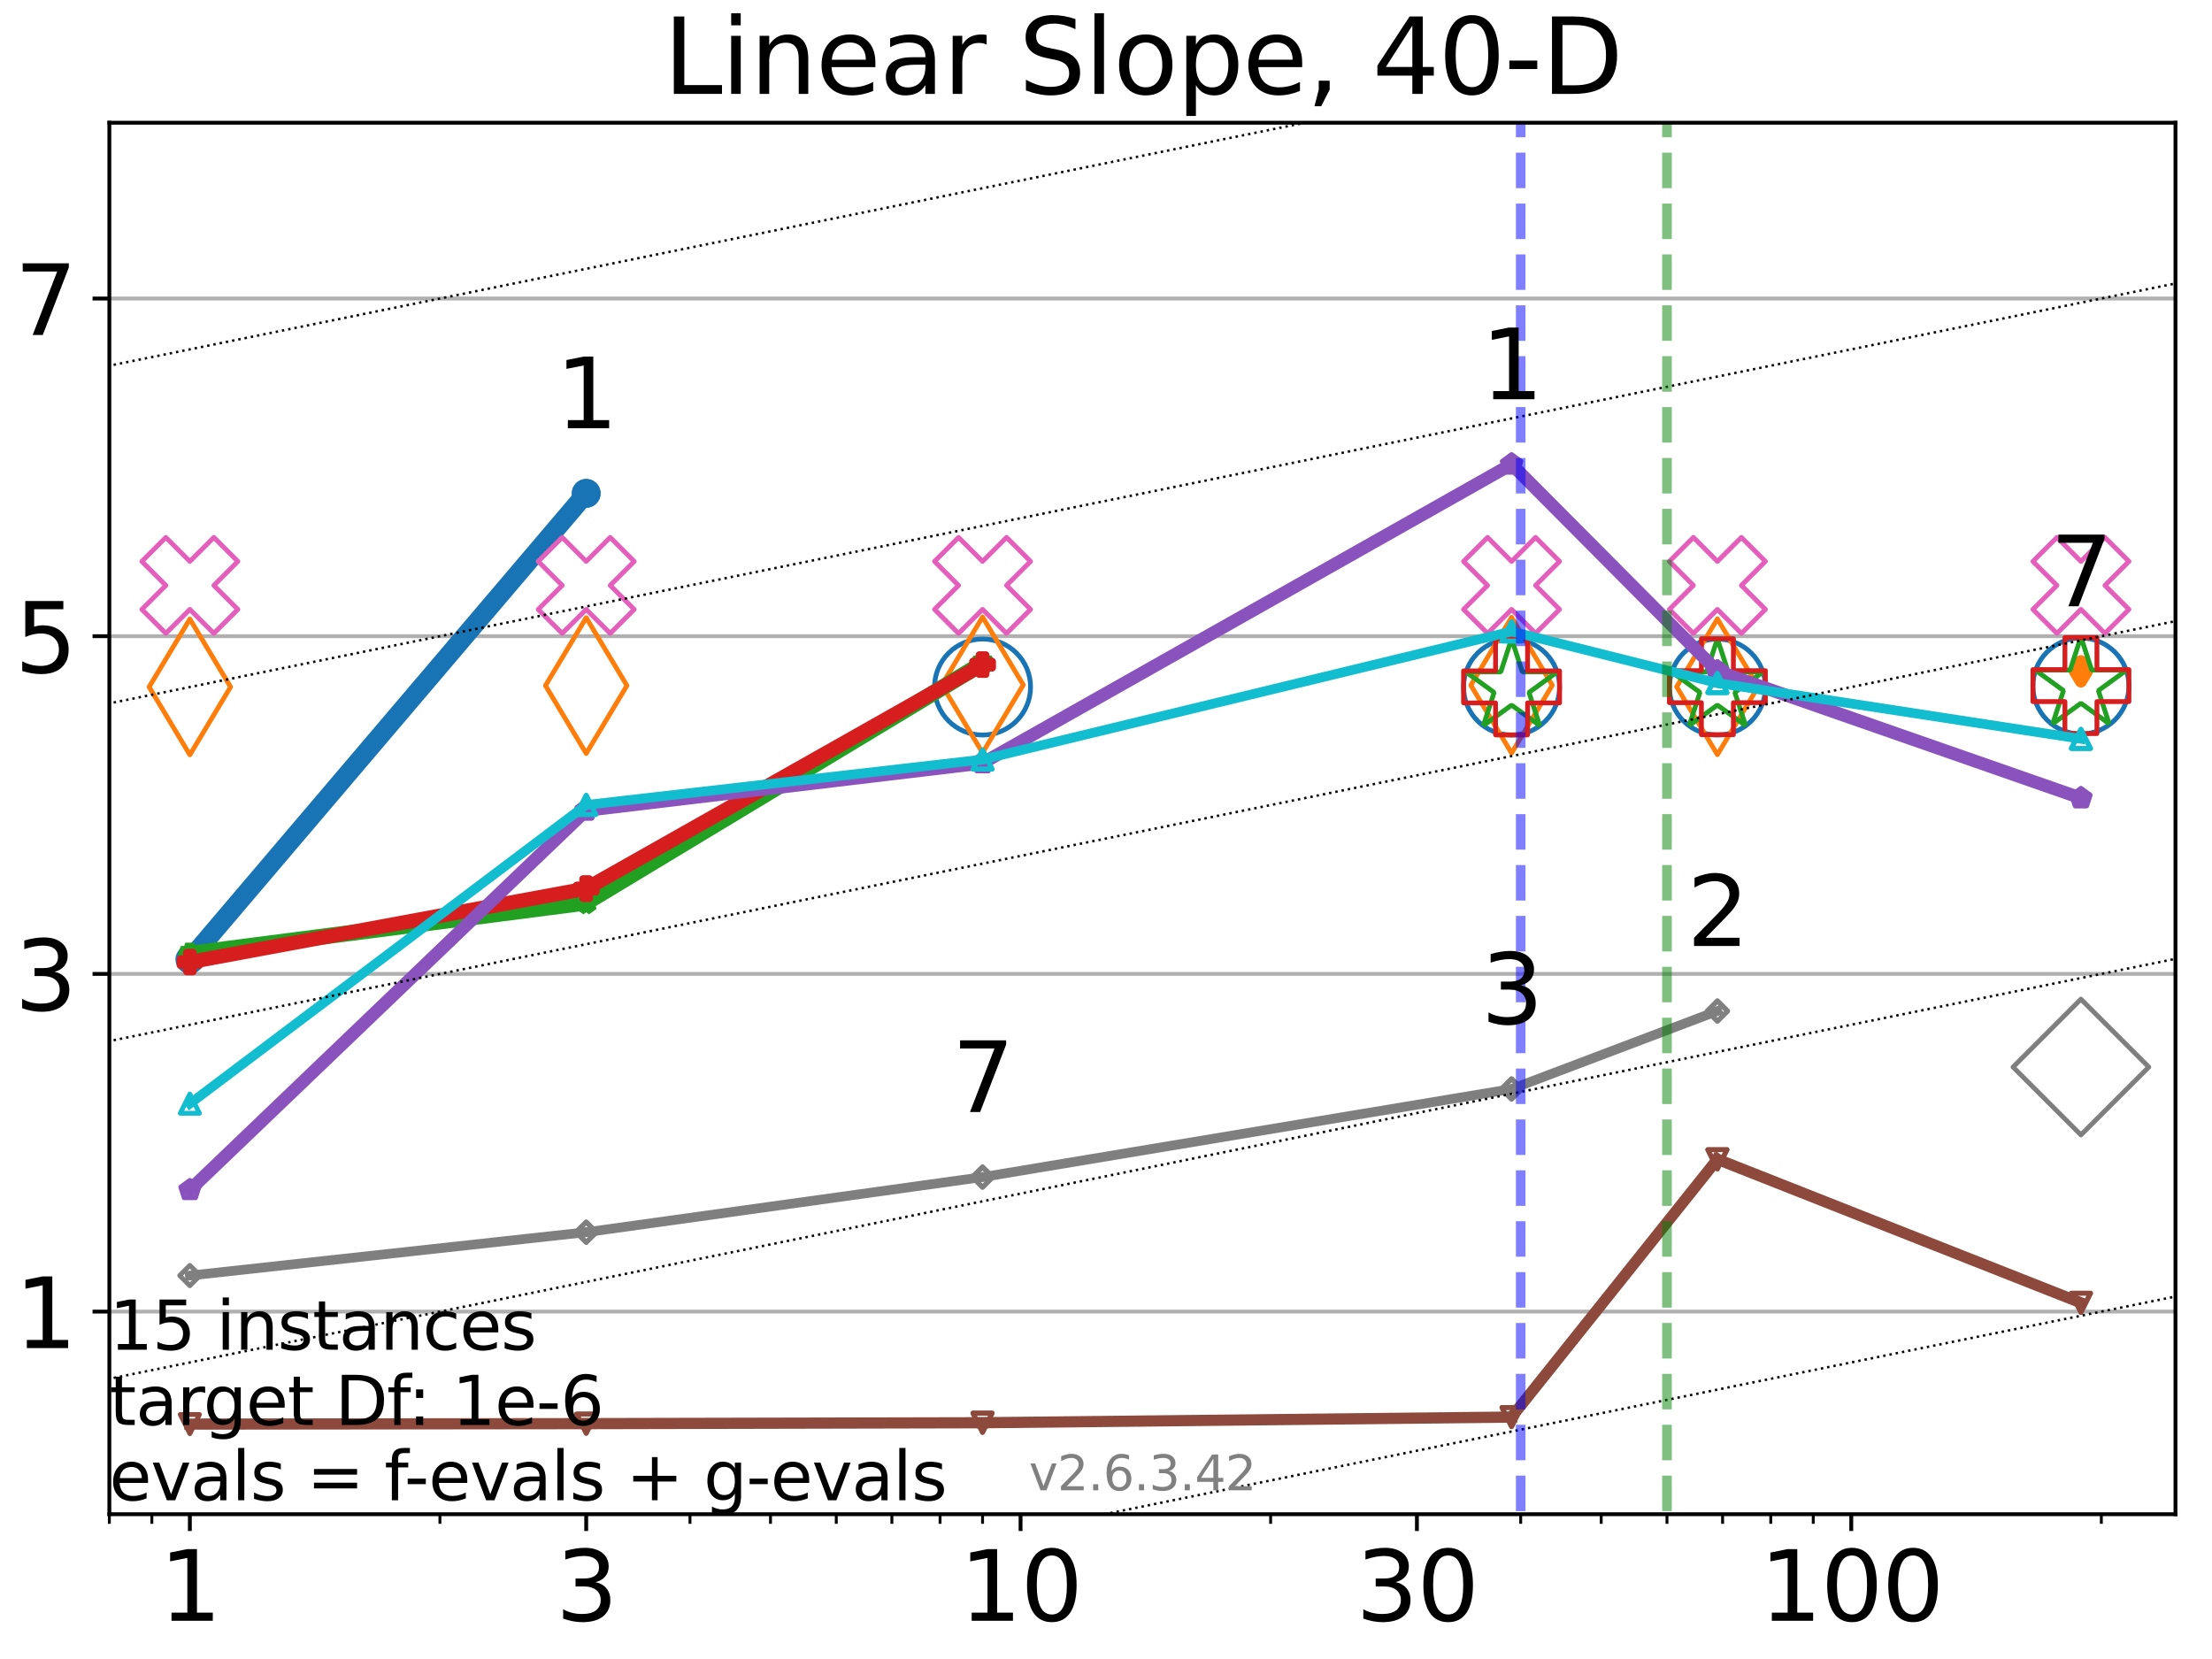 <?xml version="1.0" encoding="utf-8" standalone="no"?>
<!DOCTYPE svg PUBLIC "-//W3C//DTD SVG 1.1//EN"
  "http://www.w3.org/Graphics/SVG/1.1/DTD/svg11.dtd">
<svg xmlns:xlink="http://www.w3.org/1999/xlink" width="460.8pt" height="345.6pt" viewBox="0 0 460.8 345.6" xmlns="http://www.w3.org/2000/svg" version="1.1">
 <defs>
  <style type="text/css">*{stroke-linejoin: round; stroke-linecap: butt}</style>
 </defs>
 <g id="figure_1">
  <g id="patch_1">
   <path d="M 0 345.6 
L 460.8 345.6 
L 460.8 0 
L 0 0 
z
" style="fill: #ffffff"/>
  </g>
  <g id="axes_1">
   <g id="patch_2">
    <path d="M 22.78 315.44 
L 453.192 315.44 
L 453.192 25.56 
L 22.78 25.56 
z
" style="fill: #ffffff"/>
   </g>
   <g id="matplotlib.axis_1">
    <g id="xtick_1">
     <g id="line2d_1">
      <defs>
       <path id="m2cd9fd2f16" d="M 0 0 
L 0 3.5 
" style="stroke: #000000; stroke-width: 0.8"/>
      </defs>
      <g>
       <use xlink:href="#m2cd9fd2f16" x="39.55" y="315.44" style="stroke: #000000; stroke-width: 0.8"/>
      </g>
     </g>
     <g id="text_1">
      <!-- 1 -->
      <g transform="translate(33.188 337.637)scale(0.2 -0.2)">
       <defs>
        <path id="DejaVuSans-31" d="M 794 531 
L 1825 531 
L 1825 4091 
L 703 3866 
L 703 4441 
L 1819 4666 
L 2450 4666 
L 2450 531 
L 3481 531 
L 3481 0 
L 794 0 
L 794 531 
z
" transform="scale(0.016)"/>
       </defs>
       <use xlink:href="#DejaVuSans-31"/>
      </g>
     </g>
    </g>
    <g id="xtick_2">
     <g id="line2d_2">
      <g>
       <use xlink:href="#m2cd9fd2f16" x="122.117" y="315.44" style="stroke: #000000; stroke-width: 0.8"/>
      </g>
     </g>
     <g id="text_2">
      <!-- 3 -->
      <g transform="translate(115.754 337.637)scale(0.2 -0.2)">
       <defs>
        <path id="DejaVuSans-33" d="M 2597 2516 
Q 3050 2419 3304 2112 
Q 3559 1806 3559 1356 
Q 3559 666 3084 287 
Q 2609 -91 1734 -91 
Q 1441 -91 1130 -33 
Q 819 25 488 141 
L 488 750 
Q 750 597 1062 519 
Q 1375 441 1716 441 
Q 2309 441 2620 675 
Q 2931 909 2931 1356 
Q 2931 1769 2642 2001 
Q 2353 2234 1838 2234 
L 1294 2234 
L 1294 2753 
L 1863 2753 
Q 2328 2753 2575 2939 
Q 2822 3125 2822 3475 
Q 2822 3834 2567 4026 
Q 2313 4219 1838 4219 
Q 1578 4219 1281 4162 
Q 984 4106 628 3988 
L 628 4550 
Q 988 4650 1302 4700 
Q 1616 4750 1894 4750 
Q 2613 4750 3031 4423 
Q 3450 4097 3450 3541 
Q 3450 3153 3228 2886 
Q 3006 2619 2597 2516 
z
" transform="scale(0.016)"/>
       </defs>
       <use xlink:href="#DejaVuSans-33"/>
      </g>
     </g>
    </g>
    <g id="xtick_3">
     <g id="line2d_3">
      <g>
       <use xlink:href="#m2cd9fd2f16" x="212.602" y="315.44" style="stroke: #000000; stroke-width: 0.8"/>
      </g>
     </g>
     <g id="text_3">
      <!-- 10 -->
      <g transform="translate(199.877 337.637)scale(0.2 -0.2)">
       <defs>
        <path id="DejaVuSans-30" d="M 2034 4250 
Q 1547 4250 1301 3770 
Q 1056 3291 1056 2328 
Q 1056 1369 1301 889 
Q 1547 409 2034 409 
Q 2525 409 2770 889 
Q 3016 1369 3016 2328 
Q 3016 3291 2770 3770 
Q 2525 4250 2034 4250 
z
M 2034 4750 
Q 2819 4750 3233 4129 
Q 3647 3509 3647 2328 
Q 3647 1150 3233 529 
Q 2819 -91 2034 -91 
Q 1250 -91 836 529 
Q 422 1150 422 2328 
Q 422 3509 836 4129 
Q 1250 4750 2034 4750 
z
" transform="scale(0.016)"/>
       </defs>
       <use xlink:href="#DejaVuSans-31"/>
       <use xlink:href="#DejaVuSans-30" x="63.623"/>
      </g>
     </g>
    </g>
    <g id="xtick_4">
     <g id="line2d_4">
      <g>
       <use xlink:href="#m2cd9fd2f16" x="295.168" y="315.44" style="stroke: #000000; stroke-width: 0.8"/>
      </g>
     </g>
     <g id="text_4">
      <!-- 30 -->
      <g transform="translate(282.443 337.637)scale(0.2 -0.2)">
       <use xlink:href="#DejaVuSans-33"/>
       <use xlink:href="#DejaVuSans-30" x="63.623"/>
      </g>
     </g>
    </g>
    <g id="xtick_5">
     <g id="line2d_5">
      <g>
       <use xlink:href="#m2cd9fd2f16" x="385.653" y="315.44" style="stroke: #000000; stroke-width: 0.8"/>
      </g>
     </g>
     <g id="text_5">
      <!-- 100 -->
      <g transform="translate(366.565 337.637)scale(0.2 -0.2)">
       <use xlink:href="#DejaVuSans-31"/>
       <use xlink:href="#DejaVuSans-30" x="63.623"/>
       <use xlink:href="#DejaVuSans-30" x="127.246"/>
      </g>
     </g>
    </g>
    <g id="xtick_6">
     <g id="line2d_6">
      <defs>
       <path id="m94a8287864" d="M 0 0 
L 0 2 
" style="stroke: #000000; stroke-width: 0.6"/>
      </defs>
      <g>
       <use xlink:href="#m94a8287864" x="22.78" y="315.44" style="stroke: #000000; stroke-width: 0.6"/>
      </g>
     </g>
    </g>
    <g id="xtick_7">
     <g id="line2d_7">
      <g>
       <use xlink:href="#m94a8287864" x="31.632" y="315.44" style="stroke: #000000; stroke-width: 0.6"/>
      </g>
     </g>
    </g>
    <g id="xtick_8">
     <g id="line2d_8">
      <g>
       <use xlink:href="#m94a8287864" x="91.644" y="315.44" style="stroke: #000000; stroke-width: 0.6"/>
      </g>
     </g>
    </g>
    <g id="xtick_9">
     <g id="line2d_9">
      <g>
       <use xlink:href="#m94a8287864" x="143.738" y="315.44" style="stroke: #000000; stroke-width: 0.6"/>
      </g>
     </g>
    </g>
    <g id="xtick_10">
     <g id="line2d_10">
      <g>
       <use xlink:href="#m94a8287864" x="160.508" y="315.44" style="stroke: #000000; stroke-width: 0.6"/>
      </g>
     </g>
    </g>
    <g id="xtick_11">
     <g id="line2d_11">
      <g>
       <use xlink:href="#m94a8287864" x="174.21" y="315.44" style="stroke: #000000; stroke-width: 0.6"/>
      </g>
     </g>
    </g>
    <g id="xtick_12">
     <g id="line2d_12">
      <g>
       <use xlink:href="#m94a8287864" x="185.796" y="315.44" style="stroke: #000000; stroke-width: 0.6"/>
      </g>
     </g>
    </g>
    <g id="xtick_13">
     <g id="line2d_13">
      <g>
       <use xlink:href="#m94a8287864" x="195.831" y="315.44" style="stroke: #000000; stroke-width: 0.6"/>
      </g>
     </g>
    </g>
    <g id="xtick_14">
     <g id="line2d_14">
      <g>
       <use xlink:href="#m94a8287864" x="204.683" y="315.44" style="stroke: #000000; stroke-width: 0.6"/>
      </g>
     </g>
    </g>
    <g id="xtick_15">
     <g id="line2d_15">
      <g>
       <use xlink:href="#m94a8287864" x="264.695" y="315.44" style="stroke: #000000; stroke-width: 0.6"/>
      </g>
     </g>
    </g>
    <g id="xtick_16">
     <g id="line2d_16">
      <g>
       <use xlink:href="#m94a8287864" x="316.789" y="315.44" style="stroke: #000000; stroke-width: 0.6"/>
      </g>
     </g>
    </g>
    <g id="xtick_17">
     <g id="line2d_17">
      <g>
       <use xlink:href="#m94a8287864" x="333.559" y="315.44" style="stroke: #000000; stroke-width: 0.6"/>
      </g>
     </g>
    </g>
    <g id="xtick_18">
     <g id="line2d_18">
      <g>
       <use xlink:href="#m94a8287864" x="347.262" y="315.44" style="stroke: #000000; stroke-width: 0.6"/>
      </g>
     </g>
    </g>
    <g id="xtick_19">
     <g id="line2d_19">
      <g>
       <use xlink:href="#m94a8287864" x="358.847" y="315.44" style="stroke: #000000; stroke-width: 0.6"/>
      </g>
     </g>
    </g>
    <g id="xtick_20">
     <g id="line2d_20">
      <g>
       <use xlink:href="#m94a8287864" x="368.882" y="315.44" style="stroke: #000000; stroke-width: 0.6"/>
      </g>
     </g>
    </g>
    <g id="xtick_21">
     <g id="line2d_21">
      <g>
       <use xlink:href="#m94a8287864" x="377.734" y="315.44" style="stroke: #000000; stroke-width: 0.6"/>
      </g>
     </g>
    </g>
    <g id="xtick_22">
     <g id="line2d_22">
      <g>
       <use xlink:href="#m94a8287864" x="437.746" y="315.44" style="stroke: #000000; stroke-width: 0.6"/>
      </g>
     </g>
    </g>
   </g>
   <g id="matplotlib.axis_2">
    <g id="ytick_1">
     <g id="line2d_23">
      <path d="M 22.78 273.232 
L 453.192 273.232 
" clip-path="url(#p508d42ebbe)" style="fill: none; stroke: #b0b0b0; stroke-width: 0.8; stroke-linecap: square"/>
     </g>
     <g id="line2d_24">
      <defs>
       <path id="m2cdce86a01" d="M 0 0 
L -3.5 0 
" style="stroke: #000000; stroke-width: 0.8"/>
      </defs>
      <g>
       <use xlink:href="#m2cdce86a01" x="22.78" y="273.232" style="stroke: #000000; stroke-width: 0.8"/>
      </g>
     </g>
     <g id="text_6">
      <!-- 1 -->
      <g transform="translate(3.055 280.83)scale(0.2 -0.2)">
       <use xlink:href="#DejaVuSans-31"/>
      </g>
     </g>
    </g>
    <g id="ytick_2">
     <g id="line2d_25">
      <path d="M 22.78 202.884 
L 453.192 202.884 
" clip-path="url(#p508d42ebbe)" style="fill: none; stroke: #b0b0b0; stroke-width: 0.8; stroke-linecap: square"/>
     </g>
     <g id="line2d_26">
      <g>
       <use xlink:href="#m2cdce86a01" x="22.78" y="202.884" style="stroke: #000000; stroke-width: 0.8"/>
      </g>
     </g>
     <g id="text_7">
      <!-- 3 -->
      <g transform="translate(3.055 210.483)scale(0.2 -0.2)">
       <use xlink:href="#DejaVuSans-33"/>
      </g>
     </g>
    </g>
    <g id="ytick_3">
     <g id="line2d_27">
      <path d="M 22.78 132.537 
L 453.192 132.537 
" clip-path="url(#p508d42ebbe)" style="fill: none; stroke: #b0b0b0; stroke-width: 0.8; stroke-linecap: square"/>
     </g>
     <g id="line2d_28">
      <g>
       <use xlink:href="#m2cdce86a01" x="22.78" y="132.537" style="stroke: #000000; stroke-width: 0.8"/>
      </g>
     </g>
     <g id="text_8">
      <!-- 5 -->
      <g transform="translate(3.055 140.135)scale(0.2 -0.2)">
       <defs>
        <path id="DejaVuSans-35" d="M 691 4666 
L 3169 4666 
L 3169 4134 
L 1269 4134 
L 1269 2991 
Q 1406 3038 1543 3061 
Q 1681 3084 1819 3084 
Q 2600 3084 3056 2656 
Q 3513 2228 3513 1497 
Q 3513 744 3044 326 
Q 2575 -91 1722 -91 
Q 1428 -91 1123 -41 
Q 819 9 494 109 
L 494 744 
Q 775 591 1075 516 
Q 1375 441 1709 441 
Q 2250 441 2565 725 
Q 2881 1009 2881 1497 
Q 2881 1984 2565 2268 
Q 2250 2553 1709 2553 
Q 1456 2553 1204 2497 
Q 953 2441 691 2322 
L 691 4666 
z
" transform="scale(0.016)"/>
       </defs>
       <use xlink:href="#DejaVuSans-35"/>
      </g>
     </g>
    </g>
    <g id="ytick_4">
     <g id="line2d_29">
      <path d="M 22.78 62.19 
L 453.192 62.19 
" clip-path="url(#p508d42ebbe)" style="fill: none; stroke: #b0b0b0; stroke-width: 0.8; stroke-linecap: square"/>
     </g>
     <g id="line2d_30">
      <g>
       <use xlink:href="#m2cdce86a01" x="22.78" y="62.19" style="stroke: #000000; stroke-width: 0.8"/>
      </g>
     </g>
     <g id="text_9">
      <!-- 7 -->
      <g transform="translate(3.055 69.788)scale(0.2 -0.2)">
       <defs>
        <path id="DejaVuSans-37" d="M 525 4666 
L 3525 4666 
L 3525 4397 
L 1831 0 
L 1172 0 
L 2766 4134 
L 525 4134 
L 525 4666 
z
" transform="scale(0.016)"/>
       </defs>
       <use xlink:href="#DejaVuSans-37"/>
      </g>
     </g>
    </g>
   </g>
   <g id="line2d_31">
    <path d="M 39.55 199.863 
L 122.117 102.774 
" clip-path="url(#p508d42ebbe)" style="fill: none; stroke: #1874b4; stroke-width: 4; stroke-linecap: square"/>
    <defs>
     <path id="m3e2ead389e" d="M 0 1.5 
C 0.398 1.5 0.779 1.342 1.061 1.061 
C 1.342 0.779 1.5 0.398 1.5 0 
C 1.5 -0.398 1.342 -0.779 1.061 -1.061 
C 0.779 -1.342 0.398 -1.5 0 -1.5 
C -0.398 -1.5 -0.779 -1.342 -1.061 -1.061 
C -1.342 -0.779 -1.5 -0.398 -1.5 0 
C -1.5 0.398 -1.342 0.779 -1.061 1.061 
C -0.779 1.342 -0.398 1.5 0 1.5 
z
" style="stroke: #1874b4; stroke-width: 3"/>
    </defs>
    <g clip-path="url(#p508d42ebbe)">
     <use xlink:href="#m3e2ead389e" x="39.55" y="199.863" style="fill-opacity: 0; stroke: #1874b4; stroke-width: 3"/>
     <use xlink:href="#m3e2ead389e" x="122.117" y="102.774" style="fill-opacity: 0; stroke: #1874b4; stroke-width: 3"/>
    </g>
   </g>
   <g id="line2d_32">
    <path d="M 122.117 102.774 
" clip-path="url(#p508d42ebbe)" style="fill: none; stroke: #1874b4; stroke-width: 4; stroke-linecap: square"/>
    <g clip-path="url(#p508d42ebbe)">
     <use xlink:href="#m3e2ead389e" x="122.117" y="102.774" style="fill-opacity: 0; stroke: #1874b4; stroke-width: 3"/>
    </g>
   </g>
   <g id="line2d_33">
    <defs>
     <path id="m80f39bfb1d" d="M 0 10 
C 2.652 10 5.196 8.946 7.071 7.071 
C 8.946 5.196 10 2.652 10 0 
C 10 -2.652 8.946 -5.196 7.071 -7.071 
C 5.196 -8.946 2.652 -10 0 -10 
C -2.652 -10 -5.196 -8.946 -7.071 -7.071 
C -8.946 -5.196 -10 -2.652 -10 0 
C -10 2.652 -8.946 5.196 -7.071 7.071 
C -5.196 8.946 -2.652 10 0 10 
z
" style="stroke: #1874b4"/>
    </defs>
    <g clip-path="url(#p508d42ebbe)">
     <use xlink:href="#m80f39bfb1d" x="204.683" y="143.119" style="fill-opacity: 0; stroke: #1874b4"/>
     <use xlink:href="#m80f39bfb1d" x="314.886" y="143.118" style="fill-opacity: 0; stroke: #1874b4"/>
     <use xlink:href="#m80f39bfb1d" x="357.765" y="143.122" style="fill-opacity: 0; stroke: #1874b4"/>
     <use xlink:href="#m80f39bfb1d" x="433.495" y="142.905" style="fill-opacity: 0; stroke: #1874b4"/>
    </g>
   </g>
   <g id="line2d_34"/>
   <g id="line2d_35">
    <path d="M 433.495 139.858 
" clip-path="url(#p508d42ebbe)" style="fill: none; stroke: #ff7d0b; stroke-width: 3.667; stroke-linecap: square"/>
    <defs>
     <path id="md11cf0d903" d="M 0 2.121 
L 1.273 0 
L 0 -2.121 
L -1.273 0 
z
" style="stroke: #ff7d0b; stroke-width: 2.5; stroke-linejoin: miter"/>
    </defs>
    <g clip-path="url(#p508d42ebbe)">
     <use xlink:href="#md11cf0d903" x="433.495" y="139.858" style="fill-opacity: 0; stroke: #ff7d0b; stroke-width: 2.5; stroke-linejoin: miter"/>
    </g>
   </g>
   <g id="line2d_36">
    <defs>
     <path id="m03f6fa7cb5" d="M 0 14.142 
L 8.485 0 
L 0 -14.142 
L -8.485 0 
z
" style="stroke: #ff7d0b; stroke-linejoin: miter"/>
    </defs>
    <g clip-path="url(#p508d42ebbe)">
     <use xlink:href="#m03f6fa7cb5" x="39.55" y="143.102" style="fill-opacity: 0; stroke: #ff7d0b; stroke-linejoin: miter"/>
     <use xlink:href="#m03f6fa7cb5" x="122.117" y="142.818" style="fill-opacity: 0; stroke: #ff7d0b; stroke-linejoin: miter"/>
     <use xlink:href="#m03f6fa7cb5" x="204.683" y="142.676" style="fill-opacity: 0; stroke: #ff7d0b; stroke-linejoin: miter"/>
     <use xlink:href="#m03f6fa7cb5" x="314.886" y="142.743" style="fill-opacity: 0; stroke: #ff7d0b; stroke-linejoin: miter"/>
     <use xlink:href="#m03f6fa7cb5" x="357.765" y="143.069" style="fill-opacity: 0; stroke: #ff7d0b; stroke-linejoin: miter"/>
    </g>
   </g>
   <g id="line2d_37"/>
   <g id="line2d_38">
    <path d="M 39.55 198.681 
L 122.117 188.014 
" clip-path="url(#p508d42ebbe)" style="fill: none; stroke: #22a022; stroke-width: 3.333; stroke-linecap: square"/>
    <defs>
     <path id="mb4c9a24c66" d="M 0 -2 
L -0.449 -0.618 
L -1.902 -0.618 
L -0.727 0.236 
L -1.176 1.618 
L -0 0.764 
L 1.176 1.618 
L 0.727 0.236 
L 1.902 -0.618 
L 0.449 -0.618 
z
" style="stroke: #22a022; stroke-width: 2; stroke-linejoin: bevel"/>
    </defs>
    <g clip-path="url(#p508d42ebbe)">
     <use xlink:href="#mb4c9a24c66" x="39.55" y="198.681" style="fill-opacity: 0; stroke: #22a022; stroke-width: 2; stroke-linejoin: bevel"/>
     <use xlink:href="#mb4c9a24c66" x="122.117" y="188.014" style="fill-opacity: 0; stroke: #22a022; stroke-width: 2; stroke-linejoin: bevel"/>
    </g>
   </g>
   <g id="line2d_39">
    <path d="M 122.117 188.014 
L 204.683 138.19 
" clip-path="url(#p508d42ebbe)" style="fill: none; stroke: #22a022; stroke-width: 3.333; stroke-linecap: square"/>
    <g clip-path="url(#p508d42ebbe)">
     <use xlink:href="#mb4c9a24c66" x="122.117" y="188.014" style="fill-opacity: 0; stroke: #22a022; stroke-width: 2; stroke-linejoin: bevel"/>
     <use xlink:href="#mb4c9a24c66" x="204.683" y="138.19" style="fill-opacity: 0; stroke: #22a022; stroke-width: 2; stroke-linejoin: bevel"/>
    </g>
   </g>
   <g id="line2d_40">
    <path d="M 204.683 138.19 
" clip-path="url(#p508d42ebbe)" style="fill: none; stroke: #22a022; stroke-width: 3.333; stroke-linecap: square"/>
    <g clip-path="url(#p508d42ebbe)">
     <use xlink:href="#mb4c9a24c66" x="204.683" y="138.19" style="fill-opacity: 0; stroke: #22a022; stroke-width: 2; stroke-linejoin: bevel"/>
    </g>
   </g>
   <g id="line2d_41">
    <defs>
     <path id="m4f53496be6" d="M 0 -10 
L -2.245 -3.09 
L -9.511 -3.09 
L -3.633 1.18 
L -5.878 8.09 
L -0 3.82 
L 5.878 8.09 
L 3.633 1.18 
L 9.511 -3.09 
L 2.245 -3.09 
z
" style="stroke: #22a022; stroke-linejoin: bevel"/>
    </defs>
    <g clip-path="url(#p508d42ebbe)">
     <use xlink:href="#m4f53496be6" x="314.886" y="143.068" style="fill-opacity: 0; stroke: #22a022; stroke-linejoin: bevel"/>
     <use xlink:href="#m4f53496be6" x="357.765" y="143.059" style="fill-opacity: 0; stroke: #22a022; stroke-linejoin: bevel"/>
     <use xlink:href="#m4f53496be6" x="433.495" y="142.679" style="fill-opacity: 0; stroke: #22a022; stroke-linejoin: bevel"/>
    </g>
   </g>
   <g id="line2d_42"/>
   <g id="line2d_43">
    <path d="M 39.55 200.414 
L 122.117 185.115 
" clip-path="url(#p508d42ebbe)" style="fill: none; stroke: #d61e1f; stroke-width: 3; stroke-linecap: square"/>
    <defs>
     <path id="m8b1f3972fd" d="M -0.667 2 
L 0.667 2 
L 0.667 0.667 
L 2 0.667 
L 2 -0.667 
L 0.667 -0.667 
L 0.667 -2 
L -0.667 -2 
L -0.667 -0.667 
L -2 -0.667 
L -2 0.667 
L -0.667 0.667 
z
" style="stroke: #d61e1f; stroke-width: 1.5; stroke-linejoin: miter"/>
    </defs>
    <g clip-path="url(#p508d42ebbe)">
     <use xlink:href="#m8b1f3972fd" x="39.55" y="200.414" style="fill-opacity: 0; stroke: #d61e1f; stroke-width: 1.5; stroke-linejoin: miter"/>
     <use xlink:href="#m8b1f3972fd" x="122.117" y="185.115" style="fill-opacity: 0; stroke: #d61e1f; stroke-width: 1.5; stroke-linejoin: miter"/>
    </g>
   </g>
   <g id="line2d_44">
    <path d="M 122.117 185.115 
L 204.683 138.456 
" clip-path="url(#p508d42ebbe)" style="fill: none; stroke: #d61e1f; stroke-width: 3; stroke-linecap: square"/>
    <g clip-path="url(#p508d42ebbe)">
     <use xlink:href="#m8b1f3972fd" x="122.117" y="185.115" style="fill-opacity: 0; stroke: #d61e1f; stroke-width: 1.5; stroke-linejoin: miter"/>
     <use xlink:href="#m8b1f3972fd" x="204.683" y="138.456" style="fill-opacity: 0; stroke: #d61e1f; stroke-width: 1.5; stroke-linejoin: miter"/>
    </g>
   </g>
   <g id="line2d_45">
    <path d="M 204.683 138.456 
" clip-path="url(#p508d42ebbe)" style="fill: none; stroke: #d61e1f; stroke-width: 3; stroke-linecap: square"/>
    <g clip-path="url(#p508d42ebbe)">
     <use xlink:href="#m8b1f3972fd" x="204.683" y="138.456" style="fill-opacity: 0; stroke: #d61e1f; stroke-width: 1.5; stroke-linejoin: miter"/>
    </g>
   </g>
   <g id="line2d_46">
    <defs>
     <path id="mdf325e46b3" d="M -3.333 10 
L 3.333 10 
L 3.333 3.333 
L 10 3.333 
L 10 -3.333 
L 3.333 -3.333 
L 3.333 -10 
L -3.333 -10 
L -3.333 -3.333 
L -10 -3.333 
L -10 3.333 
L -3.333 3.333 
z
" style="stroke: #d61e1f; stroke-linejoin: miter"/>
    </defs>
    <g clip-path="url(#p508d42ebbe)">
     <use xlink:href="#mdf325e46b3" x="314.886" y="143.096" style="fill-opacity: 0; stroke: #d61e1f; stroke-linejoin: miter"/>
     <use xlink:href="#mdf325e46b3" x="357.765" y="143.048" style="fill-opacity: 0; stroke: #d61e1f; stroke-linejoin: miter"/>
     <use xlink:href="#mdf325e46b3" x="433.495" y="142.822" style="fill-opacity: 0; stroke: #d61e1f; stroke-linejoin: miter"/>
    </g>
   </g>
   <g id="line2d_47"/>
   <g id="line2d_48">
    <path d="M 39.55 247.899 
L 122.117 168.823 
" clip-path="url(#p508d42ebbe)" style="fill: none; stroke: #8a52bd; stroke-width: 2.667; stroke-linecap: square"/>
    <defs>
     <path id="m4c27c46878" d="M 0 -2 
L -1.902 -0.618 
L -1.176 1.618 
L 1.176 1.618 
L 1.902 -0.618 
z
" style="stroke: #8a52bd; stroke-linejoin: miter"/>
    </defs>
    <g clip-path="url(#p508d42ebbe)">
     <use xlink:href="#m4c27c46878" x="39.55" y="247.899" style="fill-opacity: 0; stroke: #8a52bd; stroke-linejoin: miter"/>
     <use xlink:href="#m4c27c46878" x="122.117" y="168.823" style="fill-opacity: 0; stroke: #8a52bd; stroke-linejoin: miter"/>
    </g>
   </g>
   <g id="line2d_49">
    <path d="M 122.117 168.823 
L 204.683 158.967 
" clip-path="url(#p508d42ebbe)" style="fill: none; stroke: #8a52bd; stroke-width: 2.667; stroke-linecap: square"/>
    <g clip-path="url(#p508d42ebbe)">
     <use xlink:href="#m4c27c46878" x="122.117" y="168.823" style="fill-opacity: 0; stroke: #8a52bd; stroke-linejoin: miter"/>
     <use xlink:href="#m4c27c46878" x="204.683" y="158.967" style="fill-opacity: 0; stroke: #8a52bd; stroke-linejoin: miter"/>
    </g>
   </g>
   <g id="line2d_50">
    <path d="M 204.683 158.967 
L 314.886 96.722 
" clip-path="url(#p508d42ebbe)" style="fill: none; stroke: #8a52bd; stroke-width: 2.667; stroke-linecap: square"/>
    <g clip-path="url(#p508d42ebbe)">
     <use xlink:href="#m4c27c46878" x="204.683" y="158.967" style="fill-opacity: 0; stroke: #8a52bd; stroke-linejoin: miter"/>
     <use xlink:href="#m4c27c46878" x="314.886" y="96.722" style="fill-opacity: 0; stroke: #8a52bd; stroke-linejoin: miter"/>
    </g>
   </g>
   <g id="line2d_51">
    <path d="M 314.886 96.722 
L 357.765 139.831 
" clip-path="url(#p508d42ebbe)" style="fill: none; stroke: #8a52bd; stroke-width: 2.667; stroke-linecap: square"/>
    <g clip-path="url(#p508d42ebbe)">
     <use xlink:href="#m4c27c46878" x="314.886" y="96.722" style="fill-opacity: 0; stroke: #8a52bd; stroke-linejoin: miter"/>
     <use xlink:href="#m4c27c46878" x="357.765" y="139.831" style="fill-opacity: 0; stroke: #8a52bd; stroke-linejoin: miter"/>
    </g>
   </g>
   <g id="line2d_52">
    <path d="M 357.765 139.831 
L 433.495 166.251 
" clip-path="url(#p508d42ebbe)" style="fill: none; stroke: #8a52bd; stroke-width: 2.667; stroke-linecap: square"/>
    <g clip-path="url(#p508d42ebbe)">
     <use xlink:href="#m4c27c46878" x="357.765" y="139.831" style="fill-opacity: 0; stroke: #8a52bd; stroke-linejoin: miter"/>
     <use xlink:href="#m4c27c46878" x="433.495" y="166.251" style="fill-opacity: 0; stroke: #8a52bd; stroke-linejoin: miter"/>
    </g>
   </g>
   <g id="line2d_53">
    <path d="M 433.495 166.251 
" clip-path="url(#p508d42ebbe)" style="fill: none; stroke: #8a52bd; stroke-width: 2.667; stroke-linecap: square"/>
    <g clip-path="url(#p508d42ebbe)">
     <use xlink:href="#m4c27c46878" x="433.495" y="166.251" style="fill-opacity: 0; stroke: #8a52bd; stroke-linejoin: miter"/>
    </g>
   </g>
   <g id="line2d_54"/>
   <g id="line2d_55">
    <path d="M 39.55 296.665 
L 122.117 296.571 
" clip-path="url(#p508d42ebbe)" style="fill: none; stroke: #8c493c; stroke-width: 2.333; stroke-linecap: square"/>
    <defs>
     <path id="md2e134fc5f" d="M -0 2 
L 2 -2 
L -2 -2 
z
" style="stroke: #8c493c; stroke-linejoin: miter"/>
    </defs>
    <g clip-path="url(#p508d42ebbe)">
     <use xlink:href="#md2e134fc5f" x="39.55" y="296.665" style="fill-opacity: 0; stroke: #8c493c; stroke-linejoin: miter"/>
     <use xlink:href="#md2e134fc5f" x="122.117" y="296.571" style="fill-opacity: 0; stroke: #8c493c; stroke-linejoin: miter"/>
    </g>
   </g>
   <g id="line2d_56">
    <path d="M 122.117 296.571 
L 204.683 296.384 
" clip-path="url(#p508d42ebbe)" style="fill: none; stroke: #8c493c; stroke-width: 2.333; stroke-linecap: square"/>
    <g clip-path="url(#p508d42ebbe)">
     <use xlink:href="#md2e134fc5f" x="122.117" y="296.571" style="fill-opacity: 0; stroke: #8c493c; stroke-linejoin: miter"/>
     <use xlink:href="#md2e134fc5f" x="204.683" y="296.384" style="fill-opacity: 0; stroke: #8c493c; stroke-linejoin: miter"/>
    </g>
   </g>
   <g id="line2d_57">
    <path d="M 204.683 296.384 
L 314.886 295.203 
" clip-path="url(#p508d42ebbe)" style="fill: none; stroke: #8c493c; stroke-width: 2.333; stroke-linecap: square"/>
    <g clip-path="url(#p508d42ebbe)">
     <use xlink:href="#md2e134fc5f" x="204.683" y="296.384" style="fill-opacity: 0; stroke: #8c493c; stroke-linejoin: miter"/>
     <use xlink:href="#md2e134fc5f" x="314.886" y="295.203" style="fill-opacity: 0; stroke: #8c493c; stroke-linejoin: miter"/>
    </g>
   </g>
   <g id="line2d_58">
    <path d="M 314.886 295.203 
L 357.765 241.498 
" clip-path="url(#p508d42ebbe)" style="fill: none; stroke: #8c493c; stroke-width: 2.333; stroke-linecap: square"/>
    <g clip-path="url(#p508d42ebbe)">
     <use xlink:href="#md2e134fc5f" x="314.886" y="295.203" style="fill-opacity: 0; stroke: #8c493c; stroke-linejoin: miter"/>
     <use xlink:href="#md2e134fc5f" x="357.765" y="241.498" style="fill-opacity: 0; stroke: #8c493c; stroke-linejoin: miter"/>
    </g>
   </g>
   <g id="line2d_59">
    <path d="M 357.765 241.498 
L 433.495 271.396 
" clip-path="url(#p508d42ebbe)" style="fill: none; stroke: #8c493c; stroke-width: 2.333; stroke-linecap: square"/>
    <g clip-path="url(#p508d42ebbe)">
     <use xlink:href="#md2e134fc5f" x="357.765" y="241.498" style="fill-opacity: 0; stroke: #8c493c; stroke-linejoin: miter"/>
     <use xlink:href="#md2e134fc5f" x="433.495" y="271.396" style="fill-opacity: 0; stroke: #8c493c; stroke-linejoin: miter"/>
    </g>
   </g>
   <g id="line2d_60">
    <path d="M 433.495 271.396 
" clip-path="url(#p508d42ebbe)" style="fill: none; stroke: #8c493c; stroke-width: 2.333; stroke-linecap: square"/>
    <g clip-path="url(#p508d42ebbe)">
     <use xlink:href="#md2e134fc5f" x="433.495" y="271.396" style="fill-opacity: 0; stroke: #8c493c; stroke-linejoin: miter"/>
    </g>
   </g>
   <g id="line2d_61"/>
   <g id="line2d_62">
    <defs>
     <path id="m5a32fc515f" d="M -5 10 
L 0 5 
L 5 10 
L 10 5 
L 5 0 
L 10 -5 
L 5 -10 
L 0 -5 
L -5 -10 
L -10 -5 
L -5 0 
L -10 5 
z
" style="stroke: #e35fbb; stroke-linejoin: miter"/>
    </defs>
    <g clip-path="url(#p508d42ebbe)">
     <use xlink:href="#m5a32fc515f" x="39.55" y="121.949" style="fill-opacity: 0; stroke: #e35fbb; stroke-linejoin: miter"/>
     <use xlink:href="#m5a32fc515f" x="122.117" y="121.949" style="fill-opacity: 0; stroke: #e35fbb; stroke-linejoin: miter"/>
     <use xlink:href="#m5a32fc515f" x="204.683" y="121.949" style="fill-opacity: 0; stroke: #e35fbb; stroke-linejoin: miter"/>
     <use xlink:href="#m5a32fc515f" x="314.886" y="121.949" style="fill-opacity: 0; stroke: #e35fbb; stroke-linejoin: miter"/>
     <use xlink:href="#m5a32fc515f" x="357.765" y="121.949" style="fill-opacity: 0; stroke: #e35fbb; stroke-linejoin: miter"/>
     <use xlink:href="#m5a32fc515f" x="433.495" y="121.949" style="fill-opacity: 0; stroke: #e35fbb; stroke-linejoin: miter"/>
    </g>
   </g>
   <g id="line2d_63"/>
   <g id="line2d_64">
    <path d="M 39.55 229.911 
L 122.117 167.68 
" clip-path="url(#p508d42ebbe)" style="fill: none; stroke: #11bdcf; stroke-width: 2; stroke-linecap: square"/>
    <defs>
     <path id="m121bde622f" d="M 0 -2 
L -2 2 
L 2 2 
z
" style="stroke: #11bdcf; stroke-linejoin: miter"/>
    </defs>
    <g clip-path="url(#p508d42ebbe)">
     <use xlink:href="#m121bde622f" x="39.55" y="229.911" style="fill-opacity: 0; stroke: #11bdcf; stroke-linejoin: miter"/>
     <use xlink:href="#m121bde622f" x="122.117" y="167.68" style="fill-opacity: 0; stroke: #11bdcf; stroke-linejoin: miter"/>
    </g>
   </g>
   <g id="line2d_65">
    <path d="M 122.117 167.68 
L 204.683 158.221 
" clip-path="url(#p508d42ebbe)" style="fill: none; stroke: #11bdcf; stroke-width: 2; stroke-linecap: square"/>
    <g clip-path="url(#p508d42ebbe)">
     <use xlink:href="#m121bde622f" x="122.117" y="167.68" style="fill-opacity: 0; stroke: #11bdcf; stroke-linejoin: miter"/>
     <use xlink:href="#m121bde622f" x="204.683" y="158.221" style="fill-opacity: 0; stroke: #11bdcf; stroke-linejoin: miter"/>
    </g>
   </g>
   <g id="line2d_66">
    <path d="M 204.683 158.221 
L 314.886 131.539 
" clip-path="url(#p508d42ebbe)" style="fill: none; stroke: #11bdcf; stroke-width: 2; stroke-linecap: square"/>
    <g clip-path="url(#p508d42ebbe)">
     <use xlink:href="#m121bde622f" x="204.683" y="158.221" style="fill-opacity: 0; stroke: #11bdcf; stroke-linejoin: miter"/>
     <use xlink:href="#m121bde622f" x="314.886" y="131.539" style="fill-opacity: 0; stroke: #11bdcf; stroke-linejoin: miter"/>
    </g>
   </g>
   <g id="line2d_67">
    <path d="M 314.886 131.539 
L 357.765 142.286 
" clip-path="url(#p508d42ebbe)" style="fill: none; stroke: #11bdcf; stroke-width: 2; stroke-linecap: square"/>
    <g clip-path="url(#p508d42ebbe)">
     <use xlink:href="#m121bde622f" x="314.886" y="131.539" style="fill-opacity: 0; stroke: #11bdcf; stroke-linejoin: miter"/>
     <use xlink:href="#m121bde622f" x="357.765" y="142.286" style="fill-opacity: 0; stroke: #11bdcf; stroke-linejoin: miter"/>
    </g>
   </g>
   <g id="line2d_68">
    <path d="M 357.765 142.286 
L 433.495 153.921 
" clip-path="url(#p508d42ebbe)" style="fill: none; stroke: #11bdcf; stroke-width: 2; stroke-linecap: square"/>
    <g clip-path="url(#p508d42ebbe)">
     <use xlink:href="#m121bde622f" x="357.765" y="142.286" style="fill-opacity: 0; stroke: #11bdcf; stroke-linejoin: miter"/>
     <use xlink:href="#m121bde622f" x="433.495" y="153.921" style="fill-opacity: 0; stroke: #11bdcf; stroke-linejoin: miter"/>
    </g>
   </g>
   <g id="line2d_69">
    <path d="M 433.495 153.921 
" clip-path="url(#p508d42ebbe)" style="fill: none; stroke: #11bdcf; stroke-width: 2; stroke-linecap: square"/>
    <g clip-path="url(#p508d42ebbe)">
     <use xlink:href="#m121bde622f" x="433.495" y="153.921" style="fill-opacity: 0; stroke: #11bdcf; stroke-linejoin: miter"/>
    </g>
   </g>
   <g id="line2d_70"/>
   <g id="line2d_71">
    <path d="M 39.55 265.719 
L 122.117 256.692 
" clip-path="url(#p508d42ebbe)" style="fill: none; stroke: #7f7f7f; stroke-width: 2; stroke-linecap: square"/>
    <defs>
     <path id="mc0db8a9857" d="M 0 2.121 
L 2.121 0 
L 0 -2.121 
L -2.121 0 
z
" style="stroke: #7f7f7f; stroke-linejoin: miter"/>
    </defs>
    <g clip-path="url(#p508d42ebbe)">
     <use xlink:href="#mc0db8a9857" x="39.55" y="265.719" style="fill-opacity: 0; stroke: #7f7f7f; stroke-linejoin: miter"/>
     <use xlink:href="#mc0db8a9857" x="122.117" y="256.692" style="fill-opacity: 0; stroke: #7f7f7f; stroke-linejoin: miter"/>
    </g>
   </g>
   <g id="line2d_72">
    <path d="M 122.117 256.692 
L 204.683 245.205 
" clip-path="url(#p508d42ebbe)" style="fill: none; stroke: #7f7f7f; stroke-width: 2; stroke-linecap: square"/>
    <g clip-path="url(#p508d42ebbe)">
     <use xlink:href="#mc0db8a9857" x="122.117" y="256.692" style="fill-opacity: 0; stroke: #7f7f7f; stroke-linejoin: miter"/>
     <use xlink:href="#mc0db8a9857" x="204.683" y="245.205" style="fill-opacity: 0; stroke: #7f7f7f; stroke-linejoin: miter"/>
    </g>
   </g>
   <g id="line2d_73">
    <path d="M 204.683 245.205 
L 314.886 226.855 
" clip-path="url(#p508d42ebbe)" style="fill: none; stroke: #7f7f7f; stroke-width: 2; stroke-linecap: square"/>
    <g clip-path="url(#p508d42ebbe)">
     <use xlink:href="#mc0db8a9857" x="204.683" y="245.205" style="fill-opacity: 0; stroke: #7f7f7f; stroke-linejoin: miter"/>
     <use xlink:href="#mc0db8a9857" x="314.886" y="226.855" style="fill-opacity: 0; stroke: #7f7f7f; stroke-linejoin: miter"/>
    </g>
   </g>
   <g id="line2d_74">
    <path d="M 314.886 226.855 
L 357.765 210.614 
" clip-path="url(#p508d42ebbe)" style="fill: none; stroke: #7f7f7f; stroke-width: 2; stroke-linecap: square"/>
    <g clip-path="url(#p508d42ebbe)">
     <use xlink:href="#mc0db8a9857" x="314.886" y="226.855" style="fill-opacity: 0; stroke: #7f7f7f; stroke-linejoin: miter"/>
     <use xlink:href="#mc0db8a9857" x="357.765" y="210.614" style="fill-opacity: 0; stroke: #7f7f7f; stroke-linejoin: miter"/>
    </g>
   </g>
   <g id="line2d_75">
    <path d="M 357.765 210.614 
" clip-path="url(#p508d42ebbe)" style="fill: none; stroke: #7f7f7f; stroke-width: 2; stroke-linecap: square"/>
    <g clip-path="url(#p508d42ebbe)">
     <use xlink:href="#mc0db8a9857" x="357.765" y="210.614" style="fill-opacity: 0; stroke: #7f7f7f; stroke-linejoin: miter"/>
    </g>
   </g>
   <g id="line2d_76">
    <defs>
     <path id="mb9ca48e8c7" d="M 0 14.142 
L 14.142 0 
L 0 -14.142 
L -14.142 0 
z
" style="stroke: #7f7f7f; stroke-linejoin: miter"/>
    </defs>
    <g clip-path="url(#p508d42ebbe)">
     <use xlink:href="#mb9ca48e8c7" x="433.495" y="222.285" style="fill-opacity: 0; stroke: #7f7f7f; stroke-linejoin: miter"/>
    </g>
   </g>
   <g id="line2d_77"/>
   <g id="line2d_78">
    <path d="M 76.781 346.6 
L 461.8 268.343 
" clip-path="url(#p508d42ebbe)" style="fill: none; stroke-dasharray: 0.5,0.825; stroke-dashoffset: 0; stroke: #000000; stroke-width: 0.5"/>
   </g>
   <g id="line2d_79">
    <path d="M -1 292.062 
L 461.8 197.995 
" clip-path="url(#p508d42ebbe)" style="fill: none; stroke-dasharray: 0.5,0.825; stroke-dashoffset: 0; stroke: #000000; stroke-width: 0.5"/>
   </g>
   <g id="line2d_80">
    <path d="M -1 221.715 
L 461.8 127.648 
" clip-path="url(#p508d42ebbe)" style="fill: none; stroke-dasharray: 0.5,0.825; stroke-dashoffset: 0; stroke: #000000; stroke-width: 0.5"/>
   </g>
   <g id="line2d_81">
    <path d="M -1 151.367 
L 461.8 57.301 
" clip-path="url(#p508d42ebbe)" style="fill: none; stroke-dasharray: 0.5,0.825; stroke-dashoffset: 0; stroke: #000000; stroke-width: 0.5"/>
   </g>
   <g id="line2d_82">
    <path d="M -1 81.02 
L 402.531 -1 
" clip-path="url(#p508d42ebbe)" style="fill: none; stroke-dasharray: 0.5,0.825; stroke-dashoffset: 0; stroke: #000000; stroke-width: 0.5"/>
   </g>
   <g id="LineCollection_1">
    <path d="M 316.789 346.6 
L 316.789 25.56 
" clip-path="url(#p508d42ebbe)" style="fill: none; stroke-dasharray: 7.4,3.2; stroke-dashoffset: 0; stroke: #0000ff; stroke-opacity: 0.5; stroke-width: 2"/>
   </g>
   <g id="LineCollection_2">
    <path d="M 347.262 346.6 
L 347.262 25.56 
" clip-path="url(#p508d42ebbe)" style="fill: none; stroke-dasharray: 7.4,3.2; stroke-dashoffset: 0; stroke: #008000; stroke-opacity: 0.5; stroke-width: 2"/>
   </g>
   <g id="patch_3">
    <path d="M 22.78 315.44 
L 22.78 25.56 
" style="fill: none; stroke: #000000; stroke-width: 0.8; stroke-linejoin: miter; stroke-linecap: square"/>
   </g>
   <g id="patch_4">
    <path d="M 453.192 315.44 
L 453.192 25.56 
" style="fill: none; stroke: #000000; stroke-width: 0.8; stroke-linejoin: miter; stroke-linecap: square"/>
   </g>
   <g id="patch_5">
    <path d="M 22.78 315.44 
L 453.192 315.44 
" style="fill: none; stroke: #000000; stroke-width: 0.8; stroke-linejoin: miter; stroke-linecap: square"/>
   </g>
   <g id="patch_6">
    <path d="M 22.78 25.56 
L 453.192 25.56 
" style="fill: none; stroke: #000000; stroke-width: 0.8; stroke-linejoin: miter; stroke-linecap: square"/>
   </g>
   <g id="text_10">
    <!-- 1 -->
    <g transform="translate(115.754 89.217)scale(0.2 -0.2)">
     <use xlink:href="#DejaVuSans-31"/>
    </g>
   </g>
   <g id="text_11">
    <!-- 7 -->
    <g transform="translate(427.132 126.301)scale(0.2 -0.2)">
     <use xlink:href="#DejaVuSans-37"/>
    </g>
   </g>
   <g id="text_12">
    <!-- 1 -->
    <g transform="translate(308.523 83.165)scale(0.2 -0.2)">
     <use xlink:href="#DejaVuSans-31"/>
    </g>
   </g>
   <g id="text_13">
    <!-- 7 -->
    <g transform="translate(198.321 231.649)scale(0.2 -0.2)">
     <use xlink:href="#DejaVuSans-37"/>
    </g>
   </g>
   <g id="text_14">
    <!-- 3 -->
    <g transform="translate(308.523 213.298)scale(0.2 -0.2)">
     <use xlink:href="#DejaVuSans-33"/>
    </g>
   </g>
   <g id="text_15">
    <!-- 2 -->
    <g transform="translate(351.403 197.058)scale(0.2 -0.2)">
     <defs>
      <path id="DejaVuSans-32" d="M 1228 531 
L 3431 531 
L 3431 0 
L 469 0 
L 469 531 
Q 828 903 1448 1529 
Q 2069 2156 2228 2338 
Q 2531 2678 2651 2914 
Q 2772 3150 2772 3378 
Q 2772 3750 2511 3984 
Q 2250 4219 1831 4219 
Q 1534 4219 1204 4116 
Q 875 4013 500 3803 
L 500 4441 
Q 881 4594 1212 4672 
Q 1544 4750 1819 4750 
Q 2544 4750 2975 4387 
Q 3406 4025 3406 3419 
Q 3406 3131 3298 2873 
Q 3191 2616 2906 2266 
Q 2828 2175 2409 1742 
Q 1991 1309 1228 531 
z
" transform="scale(0.016)"/>
     </defs>
     <use xlink:href="#DejaVuSans-32"/>
    </g>
   </g>
   <g id="text_16">
    <!-- 15 instances -->
    <g transform="translate(22.78 281.175)scale(0.14 -0.14)">
     <defs>
      <path id="DejaVuSans-20" transform="scale(0.016)"/>
      <path id="DejaVuSans-69" d="M 603 3500 
L 1178 3500 
L 1178 0 
L 603 0 
L 603 3500 
z
M 603 4863 
L 1178 4863 
L 1178 4134 
L 603 4134 
L 603 4863 
z
" transform="scale(0.016)"/>
      <path id="DejaVuSans-6e" d="M 3513 2113 
L 3513 0 
L 2938 0 
L 2938 2094 
Q 2938 2591 2744 2837 
Q 2550 3084 2163 3084 
Q 1697 3084 1428 2787 
Q 1159 2491 1159 1978 
L 1159 0 
L 581 0 
L 581 3500 
L 1159 3500 
L 1159 2956 
Q 1366 3272 1645 3428 
Q 1925 3584 2291 3584 
Q 2894 3584 3203 3211 
Q 3513 2838 3513 2113 
z
" transform="scale(0.016)"/>
      <path id="DejaVuSans-73" d="M 2834 3397 
L 2834 2853 
Q 2591 2978 2328 3040 
Q 2066 3103 1784 3103 
Q 1356 3103 1142 2972 
Q 928 2841 928 2578 
Q 928 2378 1081 2264 
Q 1234 2150 1697 2047 
L 1894 2003 
Q 2506 1872 2764 1633 
Q 3022 1394 3022 966 
Q 3022 478 2636 193 
Q 2250 -91 1575 -91 
Q 1294 -91 989 -36 
Q 684 19 347 128 
L 347 722 
Q 666 556 975 473 
Q 1284 391 1588 391 
Q 1994 391 2212 530 
Q 2431 669 2431 922 
Q 2431 1156 2273 1281 
Q 2116 1406 1581 1522 
L 1381 1569 
Q 847 1681 609 1914 
Q 372 2147 372 2553 
Q 372 3047 722 3315 
Q 1072 3584 1716 3584 
Q 2034 3584 2315 3537 
Q 2597 3491 2834 3397 
z
" transform="scale(0.016)"/>
      <path id="DejaVuSans-74" d="M 1172 4494 
L 1172 3500 
L 2356 3500 
L 2356 3053 
L 1172 3053 
L 1172 1153 
Q 1172 725 1289 603 
Q 1406 481 1766 481 
L 2356 481 
L 2356 0 
L 1766 0 
Q 1100 0 847 248 
Q 594 497 594 1153 
L 594 3053 
L 172 3053 
L 172 3500 
L 594 3500 
L 594 4494 
L 1172 4494 
z
" transform="scale(0.016)"/>
      <path id="DejaVuSans-61" d="M 2194 1759 
Q 1497 1759 1228 1600 
Q 959 1441 959 1056 
Q 959 750 1161 570 
Q 1363 391 1709 391 
Q 2188 391 2477 730 
Q 2766 1069 2766 1631 
L 2766 1759 
L 2194 1759 
z
M 3341 1997 
L 3341 0 
L 2766 0 
L 2766 531 
Q 2569 213 2275 61 
Q 1981 -91 1556 -91 
Q 1019 -91 701 211 
Q 384 513 384 1019 
Q 384 1609 779 1909 
Q 1175 2209 1959 2209 
L 2766 2209 
L 2766 2266 
Q 2766 2663 2505 2880 
Q 2244 3097 1772 3097 
Q 1472 3097 1187 3025 
Q 903 2953 641 2809 
L 641 3341 
Q 956 3463 1253 3523 
Q 1550 3584 1831 3584 
Q 2591 3584 2966 3190 
Q 3341 2797 3341 1997 
z
" transform="scale(0.016)"/>
      <path id="DejaVuSans-63" d="M 3122 3366 
L 3122 2828 
Q 2878 2963 2633 3030 
Q 2388 3097 2138 3097 
Q 1578 3097 1268 2742 
Q 959 2388 959 1747 
Q 959 1106 1268 751 
Q 1578 397 2138 397 
Q 2388 397 2633 464 
Q 2878 531 3122 666 
L 3122 134 
Q 2881 22 2623 -34 
Q 2366 -91 2075 -91 
Q 1284 -91 818 406 
Q 353 903 353 1747 
Q 353 2603 823 3093 
Q 1294 3584 2113 3584 
Q 2378 3584 2631 3529 
Q 2884 3475 3122 3366 
z
" transform="scale(0.016)"/>
      <path id="DejaVuSans-65" d="M 3597 1894 
L 3597 1613 
L 953 1613 
Q 991 1019 1311 708 
Q 1631 397 2203 397 
Q 2534 397 2845 478 
Q 3156 559 3463 722 
L 3463 178 
Q 3153 47 2828 -22 
Q 2503 -91 2169 -91 
Q 1331 -91 842 396 
Q 353 884 353 1716 
Q 353 2575 817 3079 
Q 1281 3584 2069 3584 
Q 2775 3584 3186 3129 
Q 3597 2675 3597 1894 
z
M 3022 2063 
Q 3016 2534 2758 2815 
Q 2500 3097 2075 3097 
Q 1594 3097 1305 2825 
Q 1016 2553 972 2059 
L 3022 2063 
z
" transform="scale(0.016)"/>
     </defs>
     <use xlink:href="#DejaVuSans-31"/>
     <use xlink:href="#DejaVuSans-35" x="63.623"/>
     <use xlink:href="#DejaVuSans-20" x="127.246"/>
     <use xlink:href="#DejaVuSans-69" x="159.033"/>
     <use xlink:href="#DejaVuSans-6e" x="186.816"/>
     <use xlink:href="#DejaVuSans-73" x="250.195"/>
     <use xlink:href="#DejaVuSans-74" x="302.295"/>
     <use xlink:href="#DejaVuSans-61" x="341.504"/>
     <use xlink:href="#DejaVuSans-6e" x="402.783"/>
     <use xlink:href="#DejaVuSans-63" x="466.162"/>
     <use xlink:href="#DejaVuSans-65" x="521.143"/>
     <use xlink:href="#DejaVuSans-73" x="582.666"/>
    </g>
    <!-- target Df: 1e-6 -->
    <g transform="translate(22.78 296.851)scale(0.14 -0.14)">
     <defs>
      <path id="DejaVuSans-72" d="M 2631 2963 
Q 2534 3019 2420 3045 
Q 2306 3072 2169 3072 
Q 1681 3072 1420 2755 
Q 1159 2438 1159 1844 
L 1159 0 
L 581 0 
L 581 3500 
L 1159 3500 
L 1159 2956 
Q 1341 3275 1631 3429 
Q 1922 3584 2338 3584 
Q 2397 3584 2469 3576 
Q 2541 3569 2628 3553 
L 2631 2963 
z
" transform="scale(0.016)"/>
      <path id="DejaVuSans-67" d="M 2906 1791 
Q 2906 2416 2648 2759 
Q 2391 3103 1925 3103 
Q 1463 3103 1205 2759 
Q 947 2416 947 1791 
Q 947 1169 1205 825 
Q 1463 481 1925 481 
Q 2391 481 2648 825 
Q 2906 1169 2906 1791 
z
M 3481 434 
Q 3481 -459 3084 -895 
Q 2688 -1331 1869 -1331 
Q 1566 -1331 1297 -1286 
Q 1028 -1241 775 -1147 
L 775 -588 
Q 1028 -725 1275 -790 
Q 1522 -856 1778 -856 
Q 2344 -856 2625 -561 
Q 2906 -266 2906 331 
L 2906 616 
Q 2728 306 2450 153 
Q 2172 0 1784 0 
Q 1141 0 747 490 
Q 353 981 353 1791 
Q 353 2603 747 3093 
Q 1141 3584 1784 3584 
Q 2172 3584 2450 3431 
Q 2728 3278 2906 2969 
L 2906 3500 
L 3481 3500 
L 3481 434 
z
" transform="scale(0.016)"/>
      <path id="DejaVuSans-44" d="M 1259 4147 
L 1259 519 
L 2022 519 
Q 2988 519 3436 956 
Q 3884 1394 3884 2338 
Q 3884 3275 3436 3711 
Q 2988 4147 2022 4147 
L 1259 4147 
z
M 628 4666 
L 1925 4666 
Q 3281 4666 3915 4102 
Q 4550 3538 4550 2338 
Q 4550 1131 3912 565 
Q 3275 0 1925 0 
L 628 0 
L 628 4666 
z
" transform="scale(0.016)"/>
      <path id="DejaVuSans-66" d="M 2375 4863 
L 2375 4384 
L 1825 4384 
Q 1516 4384 1395 4259 
Q 1275 4134 1275 3809 
L 1275 3500 
L 2222 3500 
L 2222 3053 
L 1275 3053 
L 1275 0 
L 697 0 
L 697 3053 
L 147 3053 
L 147 3500 
L 697 3500 
L 697 3744 
Q 697 4328 969 4595 
Q 1241 4863 1831 4863 
L 2375 4863 
z
" transform="scale(0.016)"/>
      <path id="DejaVuSans-3a" d="M 750 794 
L 1409 794 
L 1409 0 
L 750 0 
L 750 794 
z
M 750 3309 
L 1409 3309 
L 1409 2516 
L 750 2516 
L 750 3309 
z
" transform="scale(0.016)"/>
      <path id="DejaVuSans-2d" d="M 313 2009 
L 1997 2009 
L 1997 1497 
L 313 1497 
L 313 2009 
z
" transform="scale(0.016)"/>
      <path id="DejaVuSans-36" d="M 2113 2584 
Q 1688 2584 1439 2293 
Q 1191 2003 1191 1497 
Q 1191 994 1439 701 
Q 1688 409 2113 409 
Q 2538 409 2786 701 
Q 3034 994 3034 1497 
Q 3034 2003 2786 2293 
Q 2538 2584 2113 2584 
z
M 3366 4563 
L 3366 3988 
Q 3128 4100 2886 4159 
Q 2644 4219 2406 4219 
Q 1781 4219 1451 3797 
Q 1122 3375 1075 2522 
Q 1259 2794 1537 2939 
Q 1816 3084 2150 3084 
Q 2853 3084 3261 2657 
Q 3669 2231 3669 1497 
Q 3669 778 3244 343 
Q 2819 -91 2113 -91 
Q 1303 -91 875 529 
Q 447 1150 447 2328 
Q 447 3434 972 4092 
Q 1497 4750 2381 4750 
Q 2619 4750 2861 4703 
Q 3103 4656 3366 4563 
z
" transform="scale(0.016)"/>
     </defs>
     <use xlink:href="#DejaVuSans-74"/>
     <use xlink:href="#DejaVuSans-61" x="39.209"/>
     <use xlink:href="#DejaVuSans-72" x="100.488"/>
     <use xlink:href="#DejaVuSans-67" x="139.852"/>
     <use xlink:href="#DejaVuSans-65" x="203.328"/>
     <use xlink:href="#DejaVuSans-74" x="264.852"/>
     <use xlink:href="#DejaVuSans-20" x="304.061"/>
     <use xlink:href="#DejaVuSans-44" x="335.848"/>
     <use xlink:href="#DejaVuSans-66" x="412.85"/>
     <use xlink:href="#DejaVuSans-3a" x="444.43"/>
     <use xlink:href="#DejaVuSans-20" x="478.121"/>
     <use xlink:href="#DejaVuSans-31" x="509.908"/>
     <use xlink:href="#DejaVuSans-65" x="573.531"/>
     <use xlink:href="#DejaVuSans-2d" x="635.055"/>
     <use xlink:href="#DejaVuSans-36" x="671.139"/>
    </g>
    <!-- evals = f-evals + g-evals -->
    <g transform="translate(22.78 312.528)scale(0.14 -0.14)">
     <defs>
      <path id="DejaVuSans-76" d="M 191 3500 
L 800 3500 
L 1894 563 
L 2988 3500 
L 3597 3500 
L 2284 0 
L 1503 0 
L 191 3500 
z
" transform="scale(0.016)"/>
      <path id="DejaVuSans-6c" d="M 603 4863 
L 1178 4863 
L 1178 0 
L 603 0 
L 603 4863 
z
" transform="scale(0.016)"/>
      <path id="DejaVuSans-3d" d="M 678 2906 
L 4684 2906 
L 4684 2381 
L 678 2381 
L 678 2906 
z
M 678 1631 
L 4684 1631 
L 4684 1100 
L 678 1100 
L 678 1631 
z
" transform="scale(0.016)"/>
      <path id="DejaVuSans-2b" d="M 2944 4013 
L 2944 2272 
L 4684 2272 
L 4684 1741 
L 2944 1741 
L 2944 0 
L 2419 0 
L 2419 1741 
L 678 1741 
L 678 2272 
L 2419 2272 
L 2419 4013 
L 2944 4013 
z
" transform="scale(0.016)"/>
     </defs>
     <use xlink:href="#DejaVuSans-65"/>
     <use xlink:href="#DejaVuSans-76" x="61.523"/>
     <use xlink:href="#DejaVuSans-61" x="120.703"/>
     <use xlink:href="#DejaVuSans-6c" x="181.982"/>
     <use xlink:href="#DejaVuSans-73" x="209.766"/>
     <use xlink:href="#DejaVuSans-20" x="261.865"/>
     <use xlink:href="#DejaVuSans-3d" x="293.652"/>
     <use xlink:href="#DejaVuSans-20" x="377.441"/>
     <use xlink:href="#DejaVuSans-66" x="409.229"/>
     <use xlink:href="#DejaVuSans-2d" x="438.934"/>
     <use xlink:href="#DejaVuSans-65" x="475.018"/>
     <use xlink:href="#DejaVuSans-76" x="536.541"/>
     <use xlink:href="#DejaVuSans-61" x="595.721"/>
     <use xlink:href="#DejaVuSans-6c" x="657"/>
     <use xlink:href="#DejaVuSans-73" x="684.783"/>
     <use xlink:href="#DejaVuSans-20" x="736.883"/>
     <use xlink:href="#DejaVuSans-2b" x="768.67"/>
     <use xlink:href="#DejaVuSans-20" x="852.459"/>
     <use xlink:href="#DejaVuSans-67" x="884.246"/>
     <use xlink:href="#DejaVuSans-2d" x="947.723"/>
     <use xlink:href="#DejaVuSans-65" x="983.807"/>
     <use xlink:href="#DejaVuSans-76" x="1045.33"/>
     <use xlink:href="#DejaVuSans-61" x="1104.51"/>
     <use xlink:href="#DejaVuSans-6c" x="1165.789"/>
     <use xlink:href="#DejaVuSans-73" x="1193.572"/>
    </g>
   </g>
   <g id="text_17">
    <!-- v2.6.3.42 -->
    <g style="fill: #808080" transform="translate(214.353 310.462)scale(0.1 -0.1)">
     <defs>
      <path id="DejaVuSans-2e" d="M 684 794 
L 1344 794 
L 1344 0 
L 684 0 
L 684 794 
z
" transform="scale(0.016)"/>
      <path id="DejaVuSans-34" d="M 2419 4116 
L 825 1625 
L 2419 1625 
L 2419 4116 
z
M 2253 4666 
L 3047 4666 
L 3047 1625 
L 3713 1625 
L 3713 1100 
L 3047 1100 
L 3047 0 
L 2419 0 
L 2419 1100 
L 313 1100 
L 313 1709 
L 2253 4666 
z
" transform="scale(0.016)"/>
     </defs>
     <use xlink:href="#DejaVuSans-76"/>
     <use xlink:href="#DejaVuSans-32" x="59.18"/>
     <use xlink:href="#DejaVuSans-2e" x="122.803"/>
     <use xlink:href="#DejaVuSans-36" x="154.59"/>
     <use xlink:href="#DejaVuSans-2e" x="218.213"/>
     <use xlink:href="#DejaVuSans-33" x="250"/>
     <use xlink:href="#DejaVuSans-2e" x="313.623"/>
     <use xlink:href="#DejaVuSans-34" x="345.41"/>
     <use xlink:href="#DejaVuSans-32" x="409.033"/>
    </g>
   </g>
   <g id="text_18">
    <!-- Linear Slope, 40-D -->
    <g transform="translate(138.201 19.56)scale(0.216 -0.216)">
     <defs>
      <path id="DejaVuSans-4c" d="M 628 4666 
L 1259 4666 
L 1259 531 
L 3531 531 
L 3531 0 
L 628 0 
L 628 4666 
z
" transform="scale(0.016)"/>
      <path id="DejaVuSans-53" d="M 3425 4513 
L 3425 3897 
Q 3066 4069 2747 4153 
Q 2428 4238 2131 4238 
Q 1616 4238 1336 4038 
Q 1056 3838 1056 3469 
Q 1056 3159 1242 3001 
Q 1428 2844 1947 2747 
L 2328 2669 
Q 3034 2534 3370 2195 
Q 3706 1856 3706 1288 
Q 3706 609 3251 259 
Q 2797 -91 1919 -91 
Q 1588 -91 1214 -16 
Q 841 59 441 206 
L 441 856 
Q 825 641 1194 531 
Q 1563 422 1919 422 
Q 2459 422 2753 634 
Q 3047 847 3047 1241 
Q 3047 1584 2836 1778 
Q 2625 1972 2144 2069 
L 1759 2144 
Q 1053 2284 737 2584 
Q 422 2884 422 3419 
Q 422 4038 858 4394 
Q 1294 4750 2059 4750 
Q 2388 4750 2728 4690 
Q 3069 4631 3425 4513 
z
" transform="scale(0.016)"/>
      <path id="DejaVuSans-6f" d="M 1959 3097 
Q 1497 3097 1228 2736 
Q 959 2375 959 1747 
Q 959 1119 1226 758 
Q 1494 397 1959 397 
Q 2419 397 2687 759 
Q 2956 1122 2956 1747 
Q 2956 2369 2687 2733 
Q 2419 3097 1959 3097 
z
M 1959 3584 
Q 2709 3584 3137 3096 
Q 3566 2609 3566 1747 
Q 3566 888 3137 398 
Q 2709 -91 1959 -91 
Q 1206 -91 779 398 
Q 353 888 353 1747 
Q 353 2609 779 3096 
Q 1206 3584 1959 3584 
z
" transform="scale(0.016)"/>
      <path id="DejaVuSans-70" d="M 1159 525 
L 1159 -1331 
L 581 -1331 
L 581 3500 
L 1159 3500 
L 1159 2969 
Q 1341 3281 1617 3432 
Q 1894 3584 2278 3584 
Q 2916 3584 3314 3078 
Q 3713 2572 3713 1747 
Q 3713 922 3314 415 
Q 2916 -91 2278 -91 
Q 1894 -91 1617 61 
Q 1341 213 1159 525 
z
M 3116 1747 
Q 3116 2381 2855 2742 
Q 2594 3103 2138 3103 
Q 1681 3103 1420 2742 
Q 1159 2381 1159 1747 
Q 1159 1113 1420 752 
Q 1681 391 2138 391 
Q 2594 391 2855 752 
Q 3116 1113 3116 1747 
z
" transform="scale(0.016)"/>
      <path id="DejaVuSans-2c" d="M 750 794 
L 1409 794 
L 1409 256 
L 897 -744 
L 494 -744 
L 750 256 
L 750 794 
z
" transform="scale(0.016)"/>
     </defs>
     <use xlink:href="#DejaVuSans-4c"/>
     <use xlink:href="#DejaVuSans-69" x="55.713"/>
     <use xlink:href="#DejaVuSans-6e" x="83.496"/>
     <use xlink:href="#DejaVuSans-65" x="146.875"/>
     <use xlink:href="#DejaVuSans-61" x="208.398"/>
     <use xlink:href="#DejaVuSans-72" x="269.678"/>
     <use xlink:href="#DejaVuSans-20" x="310.791"/>
     <use xlink:href="#DejaVuSans-53" x="342.578"/>
     <use xlink:href="#DejaVuSans-6c" x="406.055"/>
     <use xlink:href="#DejaVuSans-6f" x="433.838"/>
     <use xlink:href="#DejaVuSans-70" x="495.02"/>
     <use xlink:href="#DejaVuSans-65" x="558.496"/>
     <use xlink:href="#DejaVuSans-2c" x="620.02"/>
     <use xlink:href="#DejaVuSans-20" x="651.807"/>
     <use xlink:href="#DejaVuSans-34" x="683.594"/>
     <use xlink:href="#DejaVuSans-30" x="747.217"/>
     <use xlink:href="#DejaVuSans-2d" x="810.84"/>
     <use xlink:href="#DejaVuSans-44" x="846.924"/>
    </g>
   </g>
  </g>
 </g>
 <defs>
  <clipPath id="p508d42ebbe">
   <rect x="22.78" y="25.56" width="430.412" height="289.88"/>
  </clipPath>
 </defs>
</svg>
